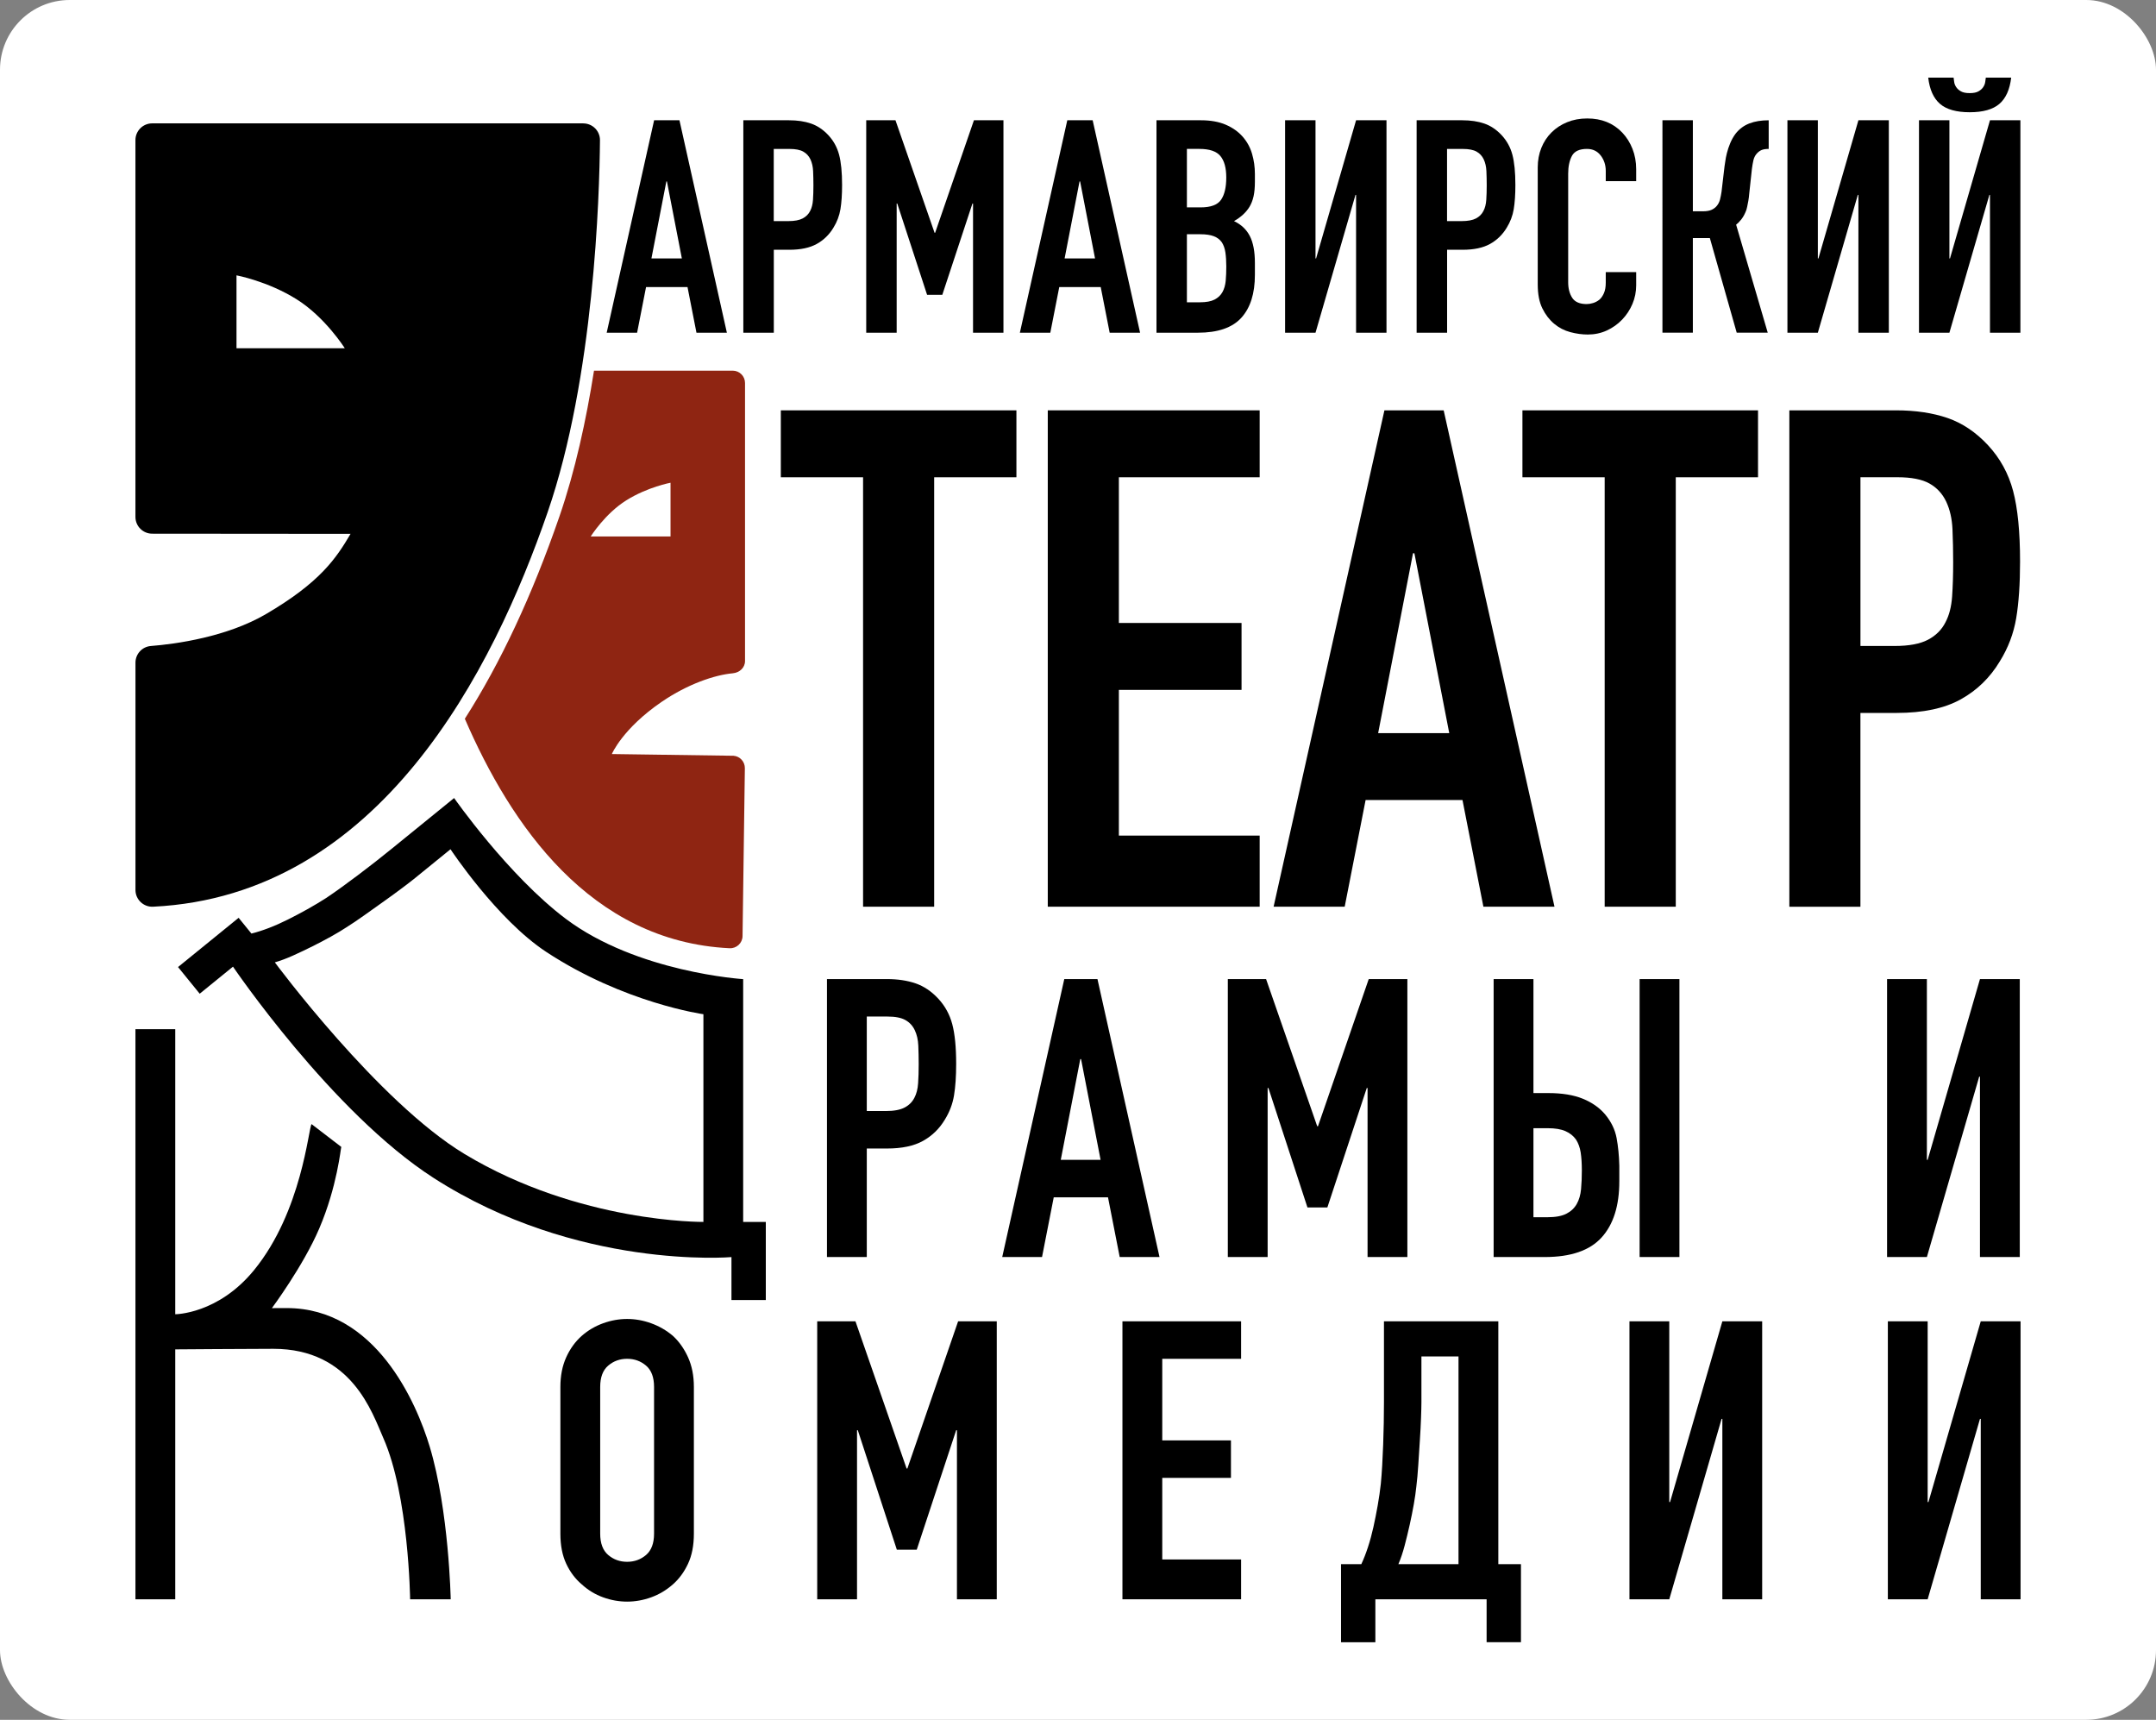 <?xml version="1.0" encoding="UTF-8"?>
<svg id="Layer_2" data-name="Layer 2" xmlns="http://www.w3.org/2000/svg" viewBox="0 0 773.32 616.73">
  <rect x="0" y="0" width="773.32" height="616.73" fill="#808080" stroke="none"/>
  <defs>
    <style>
      .cls-1 {
        fill: #fff;
      }

      .cls-2 {
        fill: #8f2512;
      }
    </style>
  </defs>
  <g id="Layer_3_copy_4" data-name="Layer 3 copy 4">
    <rect class="cls-1" width="773.32" height="616.73" rx="25" ry="25"/>
    <g>
      <g>
        <path d="M209.19,44.24H54.58c-3.31,0-6,2.69-6,6V185.38c0,3.31,2.69,6,6,6l71.16,.06c-5.18,8.8-10.87,17.35-30.29,28.74-14.03,8.23-32.32,10.77-41.35,11.48-3.15,.25-5.55,2.91-5.51,6.06v81.51c.05,3.4,2.91,6.08,6.31,5.92,81.47-3.95,122.08-85.15,141.53-141.48,16.69-48.34,18.59-113.45,18.77-133.38,.03-3.33-2.67-6.04-6-6.04ZM84.83,124.89v-26.15s11.13,2.07,21.49,8.54c10.36,6.47,17.35,17.61,17.35,17.61h-38.84Z"/>
        <path class="cls-2" d="M237.4,251.64c9.25-6.32,18.94-9.61,25.41-10.19,2.43-.22,4.42-1.98,4.42-4.42v-99.69c0-2.44-1.98-4.42-4.42-4.42h-49.75c-2.8,17.74-6.76,35.93-12.38,52.22-9.79,28.34-21.12,52.55-33.95,72.61,16.42,37.94,44.93,79.87,94.96,82.29,2.51,.12,4.62-1.85,4.65-4.36l.83-60.19c.03-2.33-1.74-4.29-4.06-4.47l-43.65-.62s3.8-9.11,17.93-18.76Zm-25.53-59.25s5.15-8.21,12.79-12.98c7.64-4.77,15.85-6.3,15.85-6.3v19.28h-28.64Z"/>
      </g>
      <g>
        <path d="M217.61,119.31l17.01-76.18h9.09l17.01,76.18h-10.91l-3.21-16.37h-14.87l-3.21,16.37h-10.91Zm26.96-26.64l-5.35-27.61h-.21l-5.35,27.61h10.91Z"/>
        <path d="M266.62,119.31V43.13h16.37c3,0,5.63,.39,7.92,1.18,2.28,.79,4.35,2.18,6.21,4.17,1.85,2,3.14,4.33,3.85,7.01,.71,2.68,1.07,6.3,1.07,10.86,0,3.42-.2,6.31-.59,8.67-.39,2.35-1.23,4.57-2.51,6.63-1.5,2.5-3.5,4.44-5.99,5.83-2.5,1.39-5.78,2.09-9.84,2.09h-5.56v29.75h-10.91Zm10.91-65.91v25.89h5.24c2.21,0,3.92-.32,5.14-.96,1.21-.64,2.1-1.53,2.67-2.67,.57-1.07,.91-2.39,1.02-3.96,.11-1.57,.16-3.32,.16-5.24,0-1.78-.04-3.48-.11-5.08-.07-1.6-.39-3.01-.96-4.23-.57-1.21-1.43-2.14-2.57-2.78-1.14-.64-2.78-.96-4.92-.96h-5.67Z"/>
        <path d="M310.7,119.31V43.13h10.49l14.02,40.34h.21l13.91-40.34h10.59V119.31h-10.91v-46.33h-.21l-10.81,32.74h-5.46l-10.7-32.74h-.21v46.33h-10.91Z"/>
        <path d="M365.81,119.31l17.01-76.18h9.1l17.01,76.18h-10.91l-3.21-16.37h-14.87l-3.21,16.37h-10.91Zm26.96-26.64l-5.35-27.61h-.21l-5.35,27.61h10.91Z"/>
        <path d="M414.81,119.31V43.13h15.94c3.49,0,6.47,.54,8.93,1.6,2.46,1.07,4.48,2.5,6.04,4.28,1.57,1.78,2.69,3.83,3.37,6.15,.68,2.32,1.02,4.73,1.02,7.22v2.78c0,2.07-.16,3.82-.48,5.24-.32,1.43-.8,2.67-1.45,3.75-1.21,2-3.07,3.71-5.56,5.14,2.57,1.21,4.46,3,5.67,5.35,1.21,2.35,1.82,5.56,1.82,9.63v4.28c0,6.71-1.62,11.84-4.87,15.41-3.25,3.57-8.44,5.35-15.57,5.35h-14.87Zm10.91-65.91v20.97h4.92c3.64,0,6.08-.91,7.33-2.73,1.25-1.82,1.87-4.48,1.87-7.97s-.7-5.99-2.09-7.7c-1.39-1.71-3.91-2.57-7.54-2.57h-4.49Zm0,30.6v24.4h4.71c2.21,0,3.94-.32,5.19-.96,1.25-.64,2.19-1.53,2.84-2.67,.64-1.14,1.03-2.5,1.18-4.07,.14-1.57,.21-3.28,.21-5.14s-.11-3.6-.32-5.03c-.21-1.43-.64-2.64-1.28-3.64-.71-1-1.68-1.73-2.89-2.19-1.21-.46-2.82-.7-4.81-.7h-4.82Z"/>
        <path d="M486.4,119.31v-49.43h-.21l-14.34,49.43h-10.91V43.13h10.91v49.54h.21l14.34-49.54h10.91V119.31h-10.91Z"/>
        <path d="M508.12,119.31V43.13h16.37c3,0,5.63,.39,7.92,1.18,2.28,.79,4.35,2.18,6.21,4.17,1.85,2,3.14,4.33,3.85,7.01,.71,2.68,1.07,6.3,1.07,10.86,0,3.42-.2,6.31-.59,8.67-.39,2.35-1.23,4.57-2.51,6.63-1.5,2.5-3.5,4.44-5.99,5.83-2.5,1.39-5.78,2.09-9.84,2.09h-5.56v29.75h-10.91Zm10.91-65.91v25.89h5.24c2.21,0,3.92-.32,5.14-.96,1.21-.64,2.1-1.53,2.67-2.67,.57-1.07,.91-2.39,1.02-3.96,.11-1.57,.16-3.32,.16-5.24,0-1.78-.04-3.48-.11-5.08-.07-1.6-.39-3.01-.96-4.23-.57-1.21-1.43-2.14-2.57-2.78-1.14-.64-2.78-.96-4.92-.96h-5.67Z"/>
        <path d="M586.87,97.59v4.71c0,2.35-.45,4.58-1.34,6.69-.89,2.1-2.12,3.98-3.69,5.62-1.57,1.64-3.41,2.94-5.51,3.91-2.11,.96-4.37,1.44-6.79,1.44-2.07,0-4.17-.29-6.31-.86-2.14-.57-4.07-1.57-5.78-3-1.71-1.43-3.12-3.26-4.23-5.51-1.11-2.25-1.66-5.12-1.66-8.61V60.03c0-2.5,.43-4.81,1.28-6.96,.86-2.14,2.07-3.99,3.64-5.56,1.57-1.57,3.44-2.8,5.62-3.69,2.18-.89,4.58-1.34,7.22-1.34,5.14,0,9.31,1.68,12.52,5.03,1.57,1.64,2.8,3.58,3.69,5.83,.89,2.25,1.34,4.69,1.34,7.33v4.28h-10.91v-3.64c0-2.14-.61-3.99-1.82-5.56-1.21-1.57-2.85-2.35-4.92-2.35-2.71,0-4.51,.84-5.4,2.51-.89,1.68-1.34,3.8-1.34,6.37v38.95c0,2.21,.48,4.07,1.44,5.56s2.69,2.25,5.19,2.25c.71,0,1.48-.12,2.3-.37,.82-.25,1.59-.66,2.3-1.23,.64-.57,1.18-1.35,1.61-2.35,.43-1,.64-2.25,.64-3.75v-3.75h10.91Z"/>
        <path d="M634.38,53.4c-1,0-1.82,.13-2.46,.37-.64,.25-1.25,.7-1.82,1.34-.57,.64-.96,1.43-1.18,2.35-.21,.93-.39,1.96-.54,3.1l-.96,8.88c-.07,.93-.18,1.78-.32,2.57-.14,.71-.29,1.44-.43,2.19-.14,.75-.36,1.41-.64,1.98-.43,1-.95,1.87-1.55,2.62-.61,.75-1.2,1.34-1.76,1.77l11.34,38.73h-11.13l-9.63-33.92h-6.1v33.92h-10.91V43.13h10.91v32.64h3.64c1.28,0,2.32-.18,3.1-.54,.78-.36,1.43-.86,1.93-1.5,.5-.64,.86-1.37,1.07-2.19,.21-.82,.39-1.73,.54-2.73l1.07-9.1c.07-.28,.16-.87,.27-1.77,.11-.89,.3-1.91,.59-3.05,.28-1.14,.68-2.32,1.18-3.53,.5-1.21,1.14-2.35,1.93-3.42,1.35-1.71,3.01-2.94,4.98-3.69,1.96-.75,4.26-1.12,6.9-1.12v10.27Z"/>
        <path d="M666.58,119.31v-49.43h-.21l-14.34,49.43h-10.91V43.13h10.91v49.54h.21l14.34-49.54h10.91V119.31h-10.91Z"/>
        <path d="M713.77,119.31v-49.43h-.21l-14.34,49.43h-10.91V43.13h10.91v49.54h.21l14.34-49.54h10.91V119.31h-10.91Zm-13.05-91.48c.07,.43,.14,.95,.21,1.55,.07,.61,.3,1.21,.7,1.82,.39,.61,.96,1.12,1.71,1.55s1.8,.64,3.16,.64,2.41-.21,3.16-.64,1.32-.94,1.71-1.55c.39-.61,.62-1.21,.7-1.82,.07-.6,.14-1.12,.21-1.55h9.1c-.5,4.28-1.91,7.42-4.23,9.42-2.32,2-5.87,3-10.65,3s-8.33-1-10.65-3c-2.32-2-3.73-5.14-4.23-9.42h9.09Z"/>
      </g>
      <g>
        <path d="M309.57,325.15V171.15h-29.5v-24h84.5v24h-29.5v154h-25.5Z"/>
        <path d="M375.82,325.15V147.15h76v24h-50.5v52.25h44v24h-44v52.25h50.5v25.5h-76Z"/>
        <path d="M456.82,325.15l39.75-178h21.25l39.75,178h-25.5l-7.5-38.25h-34.75l-7.5,38.25h-25.5Zm63-62.25l-12.5-64.5h-.5l-12.5,64.5h25.5Z"/>
        <path d="M575.57,325.15V171.15h-29.5v-24h84.5v24h-29.5v154h-25.5Z"/>
        <path d="M641.81,325.15V147.15h38.25c7,0,13.16,.92,18.5,2.75,5.33,1.84,10.16,5.09,14.5,9.75,4.33,4.67,7.33,10.12,9,16.38,1.66,6.25,2.5,14.71,2.5,25.38,0,8-.46,14.75-1.38,20.25-.92,5.5-2.88,10.67-5.88,15.5-3.5,5.84-8.17,10.38-14,13.62-5.84,3.25-13.5,4.88-23,4.88h-13v69.5h-25.5Zm25.5-154v60.5h12.25c5.16,0,9.16-.75,12-2.25,2.83-1.5,4.91-3.58,6.25-6.25,1.33-2.5,2.12-5.58,2.38-9.25,.25-3.66,.38-7.75,.38-12.25,0-4.16-.09-8.12-.25-11.88-.17-3.75-.92-7.04-2.25-9.88-1.34-2.83-3.34-5-6-6.5-2.67-1.5-6.5-2.25-11.5-2.25h-13.25Z"/>
      </g>
      <g>
        <path d="M83.58,346.64l-11.95,9.71-7.77-9.56,21.73-17.66,4.59,5.65c1.91-.47,3.98-1.13,6.23-1.99,2.24-.86,4.52-1.87,6.83-3.03,2.31-1.15,4.64-2.39,7-3.7,2.36-1.32,4.6-2.66,6.74-4.03,1.64-1.09,3.44-2.35,5.41-3.77,1.97-1.42,3.98-2.9,6.03-4.45,2.05-1.55,4.08-3.11,6.11-4.69,2.02-1.58,3.94-3.11,5.75-4.58l22.6-18.36s19.37,27.73,40,43.27c25.64,19.3,63.68,21.67,63.68,21.67v87.08h8.12v28h-12.32v-15.4s-55.34,4.74-106.86-28.4c-36.46-23.45-71.93-75.75-71.93-75.75Zm78-42.09l-12.71,10.33c-1.02,.83-2.51,1.98-4.49,3.47-1.98,1.49-4.15,3.07-6.51,4.75-2.36,1.68-4.75,3.37-7.14,5.08-2.4,1.71-4.56,3.16-6.47,4.36-1.57,1.03-3.41,2.14-5.52,3.31s-4.32,2.34-6.63,3.49c-2.31,1.15-4.63,2.26-6.96,3.31-2.33,1.05-4.52,1.87-6.57,2.46,0,0,37.06,50.06,68.07,68.74,41.17,24.8,85.65,24.34,85.65,24.34v-74.48s-28.43-3.97-56.39-22.36c-17.7-11.64-34.32-36.8-34.32-36.8Z"/>
        <path d="M296.62,450.78v-99.68h21.42c3.92,0,7.37,.51,10.36,1.54,2.99,1.03,5.69,2.85,8.12,5.46,2.43,2.61,4.11,5.67,5.04,9.17,.93,3.5,1.4,8.24,1.4,14.21,0,4.48-.26,8.26-.77,11.34-.51,3.08-1.61,5.97-3.29,8.68-1.96,3.27-4.57,5.81-7.84,7.63-3.27,1.82-7.56,2.73-12.88,2.73h-7.28v38.92h-14.28Zm14.28-86.24v33.88h6.86c2.89,0,5.13-.42,6.72-1.26,1.59-.84,2.75-2.01,3.5-3.5,.75-1.4,1.19-3.13,1.33-5.18,.14-2.05,.21-4.34,.21-6.86,0-2.33-.05-4.55-.14-6.65-.09-2.1-.51-3.94-1.26-5.53-.75-1.59-1.87-2.8-3.36-3.64-1.49-.84-3.64-1.26-6.44-1.26h-7.42Z"/>
        <path d="M359.48,450.78l22.26-99.68h11.9l22.26,99.68h-14.28l-4.2-21.42h-19.46l-4.2,21.42h-14.28Zm35.28-34.86l-7-36.12h-.28l-7,36.12h14.28Z"/>
        <path d="M440.4,450.78v-99.68h13.72l18.34,52.78h.28l18.2-52.78h13.86v99.68h-14.28v-60.62h-.28l-14.14,42.84h-7.14l-14-42.84h-.28v60.62h-14.28Z"/>
        <path d="M535.74,351.1h14.28v40.88h5.32c4.95,0,9.08,.68,12.39,2.03,3.31,1.35,6,3.24,8.05,5.67,2.15,2.61,3.5,5.41,4.06,8.4,.56,2.99,.89,6.3,.98,9.94v5.6c0,8.77-2.12,15.49-6.37,20.16-4.25,4.67-11.04,7-20.37,7h-18.34v-99.68Zm14.28,53.48v31.92h5.04c2.89,0,5.16-.42,6.79-1.26,1.63-.84,2.87-2.01,3.71-3.5,.84-1.49,1.35-3.27,1.54-5.32,.19-2.05,.28-4.29,.28-6.72s-.14-4.67-.42-6.44c-.28-1.77-.84-3.31-1.68-4.62-.93-1.31-2.19-2.31-3.78-3.01-1.59-.7-3.69-1.05-6.3-1.05h-5.18Zm38.08,46.2v-99.68h14.28v99.68h-14.28Z"/>
        <path d="M710.18,450.78v-64.68h-.28l-18.76,64.68h-14.28v-99.68h14.28v64.82h.28l18.76-64.82h14.28v99.68h-14.28Z"/>
      </g>
      <g>
        <path d="M122.42,411.27c-.19,.25-1.41,14.12-7.95,29.37-5.76,13.43-16.96,28.48-16.96,28.48,0,0-2.05-.04,5.33-.04,31.85,0,46.51,33.83,51.29,49.7,6.92,22.98,7.53,54.73,7.53,54.73h-14.56s-.46-37.1-9.59-57.78c-4.04-9.16-11.37-32.04-39.47-32.04-8.11,0-35.18,.2-35.18,.2v89.63h-14.28v-204.46h14.28v102.23s15.37,0,28.31-15.88c17.12-21.01,19.46-50.83,20.58-52.3l10.67,8.18Z"/>
        <path d="M201,497.35c0-4.01,.7-7.56,2.1-10.64,1.4-3.08,3.27-5.65,5.6-7.7,2.24-1.96,4.78-3.45,7.63-4.48,2.85-1.03,5.72-1.54,8.61-1.54s5.76,.51,8.61,1.54c2.85,1.03,5.44,2.52,7.77,4.48,2.24,2.05,4.06,4.62,5.46,7.7,1.4,3.08,2.1,6.63,2.1,10.64v52.64c0,4.2-.7,7.79-2.1,10.78-1.4,2.99-3.22,5.46-5.46,7.42-2.33,2.05-4.92,3.59-7.77,4.62-2.85,1.03-5.72,1.54-8.61,1.54s-5.76-.51-8.61-1.54c-2.85-1.03-5.39-2.57-7.63-4.62-2.33-1.96-4.2-4.43-5.6-7.42-1.4-2.99-2.1-6.58-2.1-10.78v-52.64Zm14.28,52.64c0,3.45,.96,6,2.87,7.63,1.91,1.63,4.18,2.45,6.79,2.45s4.88-.82,6.79-2.45c1.91-1.63,2.87-4.18,2.87-7.63v-52.64c0-3.45-.96-6-2.87-7.63-1.91-1.63-4.18-2.45-6.79-2.45s-4.88,.82-6.79,2.45c-1.91,1.63-2.87,4.18-2.87,7.63v52.64Z"/>
        <path d="M293.12,573.51v-99.68h13.72l18.34,52.78h.28l18.2-52.78h13.86v99.68h-14.28v-60.62h-.28l-14.14,42.84h-7.14l-14-42.84h-.28v60.62h-14.28Z"/>
        <path d="M402.6,573.51v-99.68h42.56v13.44h-28.28v29.26h24.64v13.44h-24.64v29.26h28.28v14.28h-42.56Z"/>
        <path d="M493.32,573.51v15.4h-12.32v-28h7.28c.84-1.77,1.63-3.8,2.38-6.09,.75-2.29,1.4-4.69,1.96-7.21,.56-2.52,1.07-5.11,1.54-7.77,.47-2.66,.84-5.25,1.12-7.77,.19-1.96,.35-4.15,.49-6.58,.14-2.43,.26-4.92,.35-7.49,.09-2.57,.16-5.13,.21-7.7,.05-2.57,.07-5.02,.07-7.35v-29.12h41.02v87.08h8.12v28h-12.32v-15.4h-39.9Zm16.52-87.08v16.38c0,1.31-.05,3.2-.14,5.67-.09,2.47-.23,5.16-.42,8.05-.19,2.89-.37,5.81-.56,8.75-.19,2.94-.42,5.53-.7,7.77-.19,1.87-.49,3.99-.91,6.37s-.91,4.83-1.47,7.35c-.56,2.52-1.17,5.02-1.82,7.49-.65,2.47-1.4,4.69-2.24,6.65h21.56v-74.48h-13.3Z"/>
        <path d="M617.78,573.51v-64.68h-.28l-18.76,64.68h-14.28v-99.68h14.28v64.82h.28l18.76-64.82h14.28v99.68h-14.28Z"/>
        <path d="M710.46,573.51v-64.68h-.28l-18.76,64.68h-14.28v-99.68h14.28v64.82h.28l18.76-64.82h14.28v99.68h-14.28Z"/>
      </g>
    </g>
  </g>
</svg>